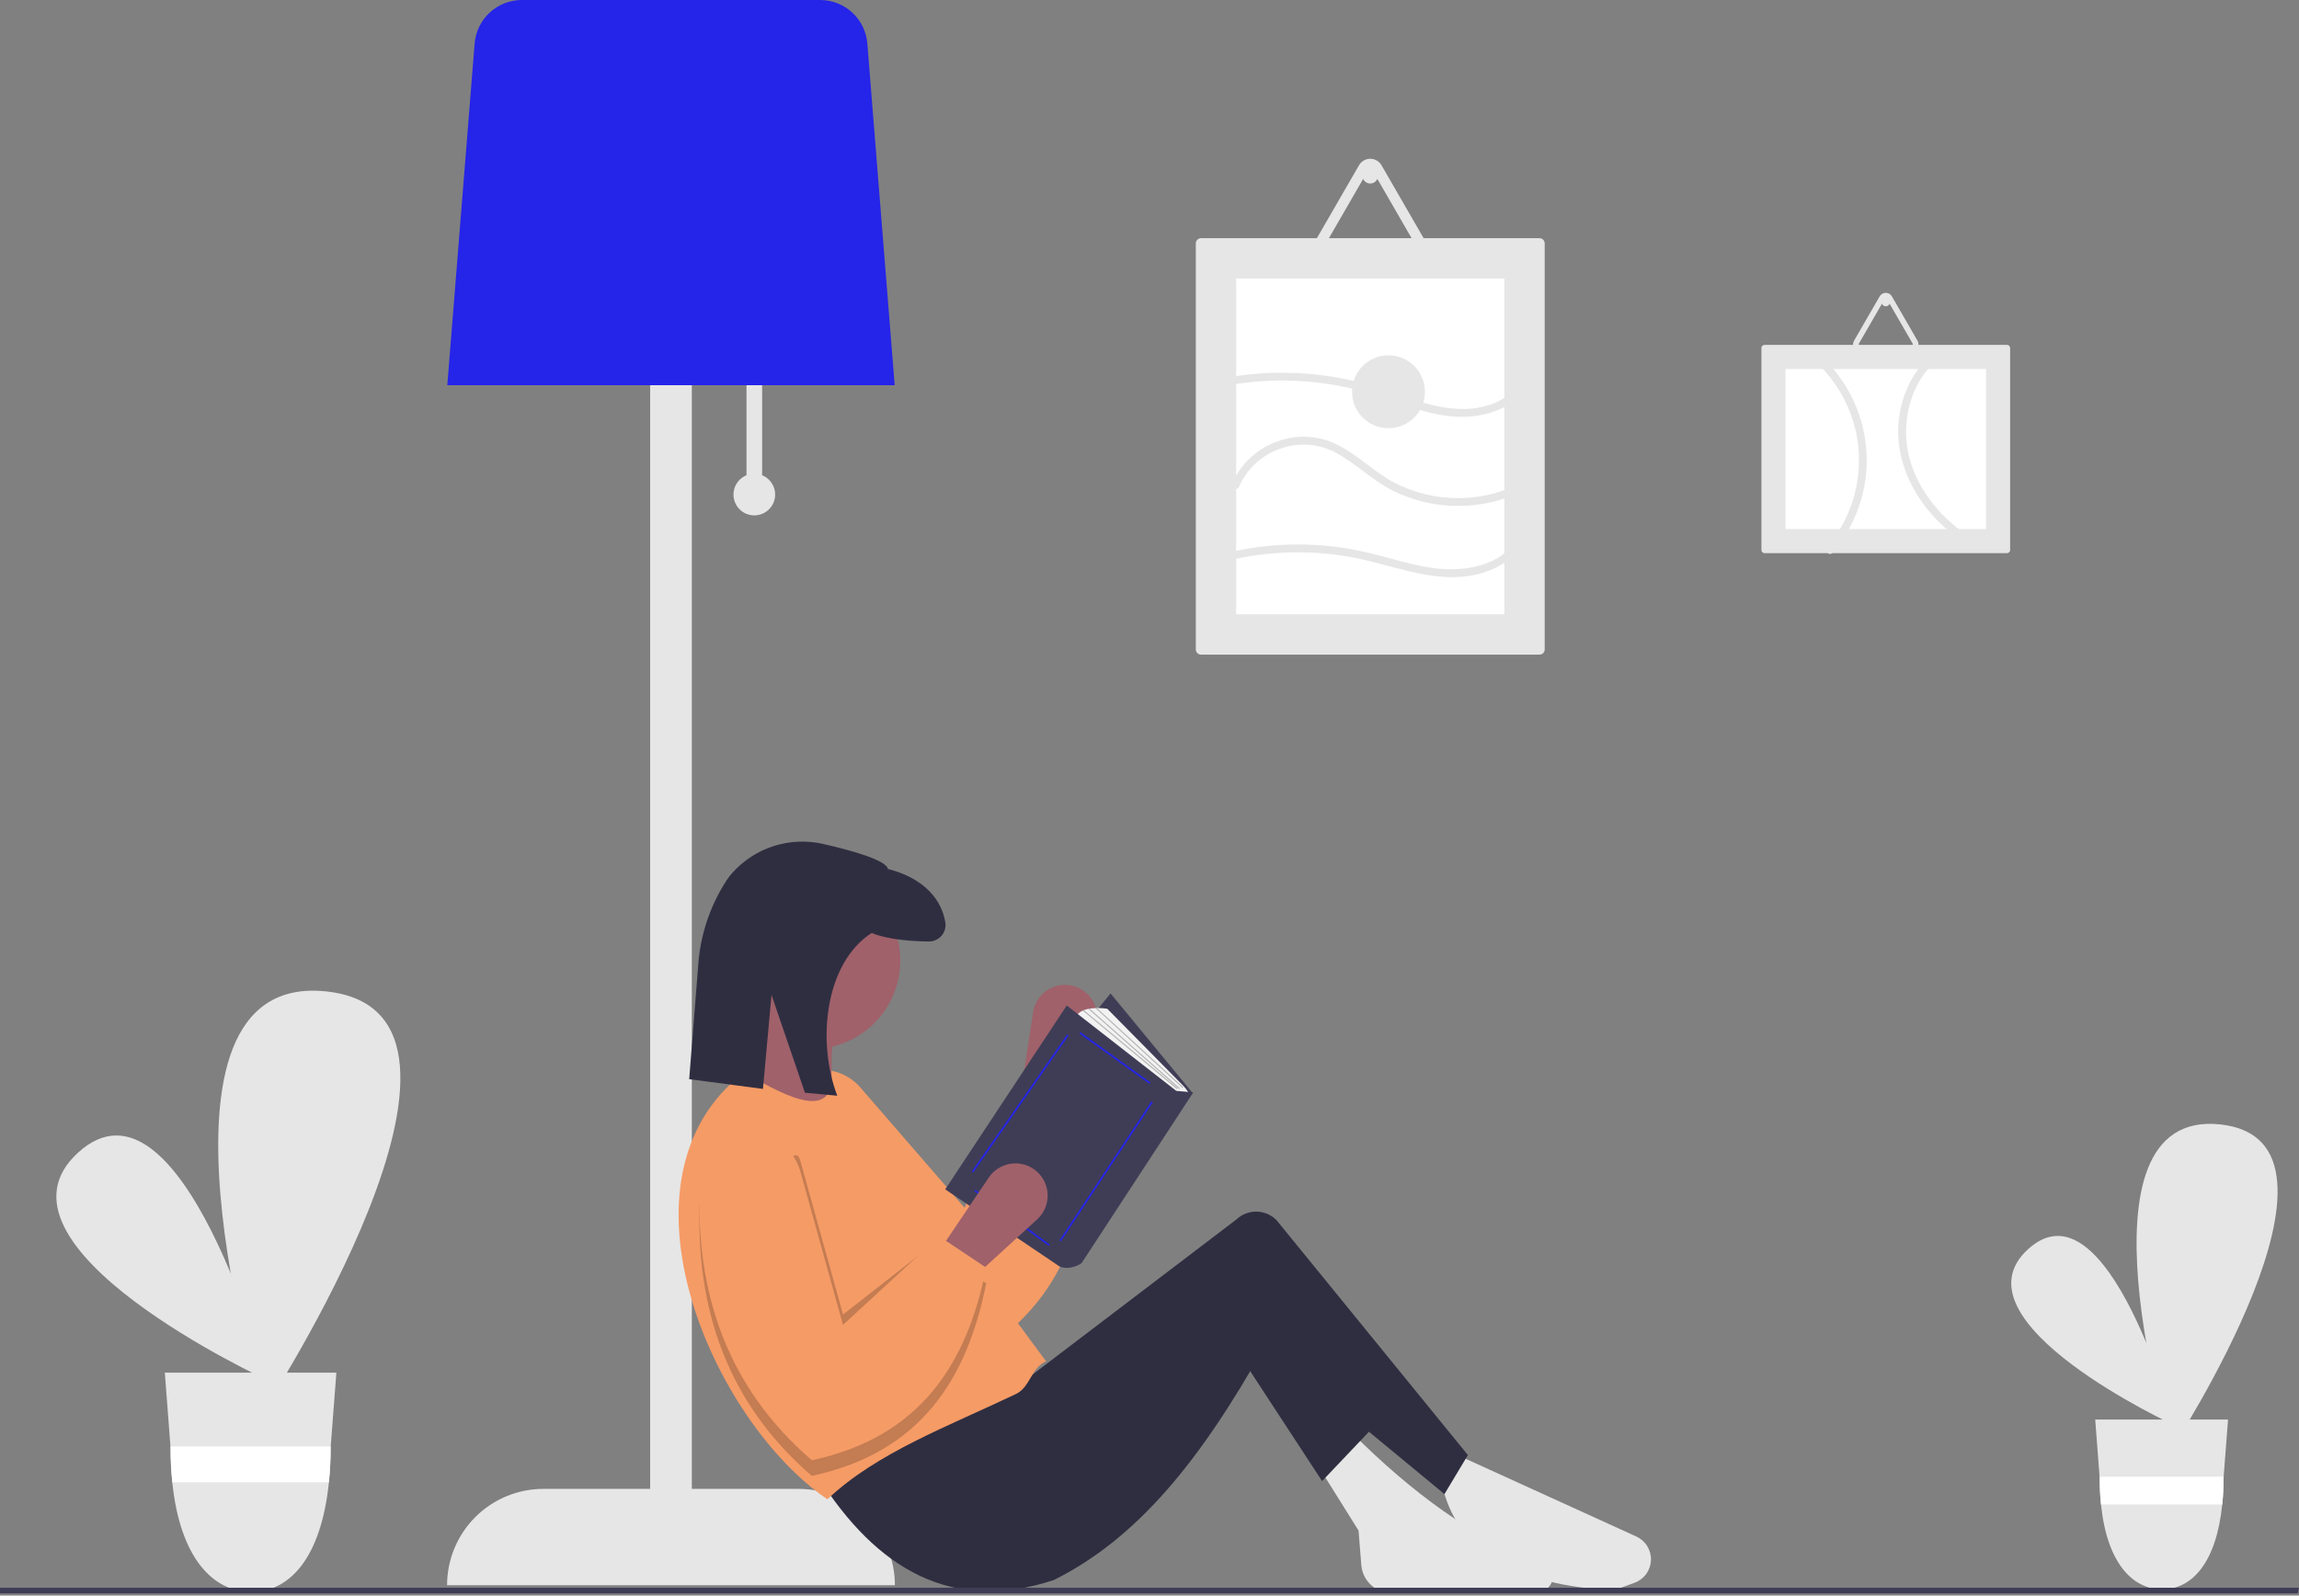 <svg width="883" height="613" viewBox="0 0 883 613" fill="none" xmlns="http://www.w3.org/2000/svg">
<rect x="0" y="0" width="883" height="613" fill="#808080" stroke="none"/>
<g clip-path="url(#clip0)">
<path d="M102.896 530.318C102.896 530.318 -9.41 478.618 30.043 442.766C69.496 406.914 102.896 530.318 102.896 530.318Z" fill="#E6E6E6"/>
<path d="M100.941 542.382C100.941 542.382 49.321 372.775 125.334 380.886C201.346 388.998 100.941 542.382 100.941 542.382Z" fill="#E6E6E6"/>
<path d="M63.305 527.34L65.471 555.711L65.506 556.201C65.504 560.632 65.727 565.059 66.176 569.467C69.117 598.406 81.755 611.595 96.525 611.595C111.296 611.595 123.384 598.406 126.324 569.467C126.773 565.059 126.997 560.632 126.995 556.201L127.012 555.806L127.02 555.711L129.196 527.34H63.305Z" fill="#E6E6E6"/>
<path d="M127.02 555.711L127.012 555.806L126.995 556.201C126.997 560.632 126.773 565.059 126.324 569.467H66.176C65.727 565.059 65.504 560.632 65.506 556.201L65.471 555.711H127.02Z" fill="white"/>
<path d="M835.384 547.669C835.384 547.669 748.435 507.642 778.98 479.885C809.525 452.127 835.384 547.669 835.384 547.669Z" fill="#E6E6E6"/>
<path d="M833.871 557.009C833.871 557.009 793.906 425.697 852.756 431.977C911.606 438.256 833.871 557.009 833.871 557.009Z" fill="#E6E6E6"/>
<path d="M804.732 545.363L806.409 567.329L806.436 567.708C806.434 571.138 806.607 574.566 806.955 577.979C809.231 600.384 819.016 610.595 830.452 610.595C841.887 610.595 851.246 600.384 853.522 577.979C853.87 574.566 854.043 571.138 854.042 567.708L854.055 567.402L854.061 567.329L855.746 545.363H804.732Z" fill="#E6E6E6"/>
<path d="M854.061 567.329L854.055 567.402L854.042 567.708C854.043 571.138 853.87 574.566 853.522 577.979H806.955C806.607 574.566 806.434 571.138 806.436 567.708L806.409 567.329H854.061Z" fill="white"/>
<path d="M292.716 182.587V144H286.716V182.587C284.995 183.283 283.57 184.556 282.684 186.188C281.799 187.82 281.509 189.709 281.863 191.531C282.218 193.354 283.195 194.996 284.628 196.177C286.061 197.357 287.859 198.003 289.716 198.003C291.573 198.003 293.371 197.357 294.804 196.177C296.237 194.996 297.214 193.354 297.569 191.531C297.923 189.709 297.633 187.82 296.748 186.188C295.862 184.556 294.437 183.283 292.716 182.587Z" fill="#E6E6E6"/>
<path d="M306.716 572H265.716V74H249.716V572H208.716C203.857 572 199.046 572.957 194.557 574.816C190.068 576.676 185.989 579.401 182.553 582.837C179.117 586.273 176.392 590.352 174.533 594.841C172.673 599.33 171.716 604.141 171.716 609V609H343.716V609C343.716 604.141 342.759 599.33 340.9 594.841C339.04 590.352 336.315 586.273 332.879 582.837C329.443 579.401 325.364 576.676 320.875 574.816C316.386 572.957 311.575 572 306.716 572V572Z" fill="#E6E6E6"/>
<path d="M171.799 148H343.633L333.125 16.66C332.741 12.131 330.676 7.91 327.337 4.827C323.997 1.743 319.624 0.022 315.079 0H200.353C195.808 0.022 191.435 1.743 188.096 4.827C184.756 7.91 182.691 12.131 182.307 16.66L171.799 148Z" fill="#2524E9"/>
<path d="M411.055 378.52C409.439 378.251 407.785 378.306 406.19 378.681C404.595 379.057 403.091 379.746 401.764 380.708C400.438 381.67 399.315 382.885 398.463 384.285C397.61 385.684 397.044 387.239 396.797 388.859L391.959 420.607L408.419 424.973L420.48 395.392C421.181 393.673 421.486 391.819 421.373 389.966C421.259 388.113 420.73 386.31 419.825 384.689C418.92 383.069 417.661 381.673 416.143 380.605C414.625 379.537 412.886 378.824 411.055 378.52Z" fill="#A0616A"/>
<path d="M410.747 420.548C419.882 456.85 415.951 490.054 381.935 516.124C341.136 504.878 314 477.743 297.444 438.306C296.415 435.854 295.893 433.219 295.91 430.56C295.927 427.901 296.483 425.272 297.544 422.834C298.605 420.395 300.149 418.197 302.083 416.372C304.017 414.547 306.301 413.132 308.797 412.214V412.214C312.547 410.835 316.628 410.631 320.496 411.628C324.365 412.625 327.839 414.777 330.455 417.796L370.487 464L389.266 417.411L410.747 420.548Z" fill="#F59B66"/>
<path d="M619.788 611.007C582.535 609.028 559.393 596.237 553.788 570.007L559.788 559.007L628.483 590.301C630.217 591.091 631.677 592.379 632.677 594.001C633.678 595.623 634.173 597.506 634.101 599.41C634.029 601.315 633.391 603.154 632.271 604.696C631.15 606.237 629.596 607.411 627.807 608.067L619.788 611.007Z" fill="#E6E6E6"/>
<path d="M591.003 611.269C571.647 610.683 553.032 610.865 535.394 612.059C532.3 612.271 529.248 611.254 526.899 609.229C524.55 607.204 523.094 604.335 522.847 601.243L521.788 588.007L506.788 564.007L519.788 551.007C541.635 572.766 565.595 591.042 594.051 601.906C594.966 602.533 595.653 603.439 596.009 604.488C596.366 605.538 596.373 606.674 596.03 607.729C595.687 608.783 595.012 609.697 594.106 610.335C593.199 610.974 592.111 611.301 591.003 611.269V611.269Z" fill="#E6E6E6"/>
<path d="M485.788 517.007C461.072 561.233 436.763 591.047 404.788 607.007C365.449 619.991 336.698 602.789 314.288 567.507L379.288 524.507L388.788 534.007L474.886 468.488C476.989 466.497 479.793 465.416 482.689 465.481C485.584 465.545 488.337 466.75 490.35 468.832L563.788 559.007L554.788 574.007L485.788 517.007Z" fill="#2F2E41"/>
<path d="M507.788 569.007L473.788 517.007L481.788 502.007L526.788 549.007L507.788 569.007Z" fill="#2F2E41"/>
<path d="M311.788 403.007C330.566 403.007 345.788 387.785 345.788 369.007C345.788 350.229 330.566 335.007 311.788 335.007C293.01 335.007 277.788 350.229 277.788 369.007C277.788 387.785 293.01 403.007 311.788 403.007Z" fill="#A0616A"/>
<path d="M320.788 432.007L282.788 419.007C288.411 410.071 290.876 399.508 289.788 389.007H320.788C319.025 404.265 318.761 418.736 320.788 432.007Z" fill="#A0616A"/>
<path d="M401.788 523.007C396.091 525.346 395.675 532.93 390.288 535.507C364.248 547.966 336.699 558.075 317.788 576.007C273.595 545.997 232.633 452.789 285.788 412.007C303.932 422.624 320.139 430.222 319.788 412.007L401.788 523.007Z" fill="#F59B66"/>
<path opacity="0.2" d="M378.788 483.007L360.288 476.507L323.788 505.007L307.426 446.104C306.291 442.018 304.452 444.089 301.812 446.927C299.06 444.379 295.637 442.672 291.946 442.006C288.256 441.34 284.452 441.744 280.983 443.169C277.514 444.594 274.525 446.981 272.368 450.049C270.211 453.116 268.976 456.737 268.81 460.483C266.863 503.21 279.748 539.357 311.788 567.007C353.695 558.034 371.48 529.72 378.788 493.007L376.807 491.686C377.537 488.849 378.197 485.956 378.788 483.007Z" fill="black"/>
<path d="M316.363 324.281C327.578 326.843 340.343 330.473 341.059 333.848C352.595 336.755 361.303 343.719 363.081 354.335C363.23 355.252 363.175 356.191 362.922 357.085C362.668 357.98 362.222 358.807 361.613 359.51C361.005 360.213 360.251 360.774 359.402 361.154C358.554 361.534 357.632 361.723 356.703 361.708C350.429 361.627 341.01 361.026 334.791 358.428C316.724 370.07 313.692 400.347 321.582 420.956L309.166 419.818L296.321 382.216L293.04 418.34L264.707 414.594L268.357 368.529C269.478 357.672 273.173 347.239 279.135 338.096C279.754 337.178 280.431 336.3 281.163 335.469C285.473 330.599 291.021 326.988 297.219 325.018C303.417 323.048 310.032 322.793 316.363 324.281V324.281Z" fill="#2F2E41"/>
<path d="M380.285 438.428L411.402 475.011L458.078 419.925L426.54 381.659L380.285 438.428Z" fill="#3F3D56"/>
<path d="M450.088 421.187L413.084 390.91C415.186 385.864 425.279 387.546 425.279 387.546L454.245 416.912C455.254 417.935 456.119 419.09 456.816 420.346V420.346L450.088 421.187Z" fill="#F2F2F2"/>
<path d="M451.77 419.084L409.72 386.285L363.044 456.93L406.987 486.575C411.192 488.257 415.397 485.314 415.397 485.314L458.288 419.715L451.77 419.084Z" fill="#3F3D56"/>
<path d="M414.964 396.522L414.566 397.076L441.48 416.416L441.878 415.863L414.964 396.522Z" fill="#2524E9"/>
<path d="M442.235 423.101L406.912 476.505L407.481 476.881L442.803 423.477L442.235 423.101Z" fill="#2524E9"/>
<path d="M374.603 457.071L374.199 457.62L402.787 478.654L403.191 478.105L374.603 457.071Z" fill="#2524E9"/>
<path d="M409.861 397.444L373.277 450.007L373.836 450.396L410.42 397.833L409.861 397.444Z" fill="#2524E9"/>
<path d="M421.161 387.13L420.877 387.439L454.151 417.977L454.435 417.668L421.161 387.13Z" fill="#B3B3B3"/>
<path d="M418.389 387.391L418.111 387.707L452.887 418.407L453.165 418.092L418.389 387.391Z" fill="#B3B3B3"/>
<path d="M416.214 388.003L415.944 388.326L452.045 418.418L452.314 418.095L416.214 388.003Z" fill="#B3B3B3"/>
<path d="M397.081 449.168C395.736 448.232 394.219 447.573 392.617 447.228C391.015 446.884 389.36 446.861 387.749 447.162C386.139 447.462 384.604 448.08 383.233 448.978C381.863 449.877 380.685 451.039 379.768 452.397L361.788 479.007L374.788 490.007L398.364 468.451C399.734 467.199 400.805 465.654 401.496 463.932C402.188 462.209 402.483 460.353 402.36 458.501C402.237 456.649 401.698 454.848 400.785 453.233C399.871 451.617 398.605 450.228 397.081 449.168V449.168Z" fill="#A0616A"/>
<path d="M378.788 487.007C371.48 523.721 353.695 552.034 311.788 561.007C279.748 533.357 266.863 497.21 268.81 454.484C268.931 451.827 269.589 449.223 270.744 446.827C271.9 444.432 273.529 442.296 275.532 440.548C277.536 438.799 279.874 437.475 282.403 436.655C284.933 435.835 287.603 435.536 290.251 435.776V435.776C294.23 436.138 298.005 437.703 301.073 440.262C304.141 442.821 306.357 446.254 307.426 450.104L323.788 509.007L360.725 474.965L378.788 487.007Z" fill="#F59B66"/>
<path d="M882.556 612.148H0V609.966H882.951L882.556 612.148Z" fill="#3F3D56"/>
<path d="M461.288 91.507C460.758 91.507 460.249 91.718 459.874 92.093C459.499 92.468 459.288 92.977 459.288 93.507V249.507C459.288 250.037 459.499 250.545 459.874 250.92C460.249 251.295 460.758 251.506 461.288 251.507H591.288C591.818 251.506 592.327 251.295 592.702 250.92C593.076 250.545 593.287 250.037 593.288 249.507V93.507C593.287 92.977 593.076 92.468 592.702 92.093C592.327 91.718 591.818 91.507 591.288 91.507H461.288Z" fill="#E6E6E6"/>
<path d="M474.788 236.007H577.788V107.007H474.788V236.007Z" fill="white"/>
<path d="M677.721 132.507C677.404 132.507 677.101 132.633 676.877 132.857C676.653 133.081 676.527 133.384 676.527 133.701V211.313C676.527 211.629 676.653 211.933 676.877 212.157C677.101 212.381 677.404 212.506 677.721 212.507H770.855C771.172 212.506 771.475 212.381 771.699 212.157C771.923 211.933 772.049 211.629 772.049 211.313V133.701C772.049 133.384 771.923 133.081 771.699 132.857C771.475 132.633 771.172 132.507 770.855 132.507L677.721 132.507Z" fill="#E6E6E6"/>
<path d="M685.781 141.761V203.253H762.796V141.761H685.781Z" fill="white"/>
<path d="M544.475 102.507H508.102C507.223 102.51 506.358 102.282 505.596 101.844C504.834 101.405 504.201 100.774 503.762 100.013C503.322 99.251 503.092 98.388 503.093 97.508C503.095 96.629 503.329 95.766 503.771 95.007L521.958 63.507C521.973 63.481 521.988 63.455 522.003 63.429C522.401 62.759 522.951 62.193 523.609 61.776C524.267 61.359 525.014 61.104 525.79 61.031L525.816 61.028C525.972 61.014 526.129 61.007 526.288 61.007C527.167 61.002 528.031 61.23 528.792 61.67C529.553 62.109 530.183 62.743 530.618 63.507L548.805 95.007C549.243 95.767 549.474 96.629 549.474 97.507C549.474 98.385 549.243 99.247 548.805 100.007C548.366 100.767 547.735 101.398 546.974 101.837C546.214 102.276 545.352 102.507 544.475 102.507V102.507ZM507.098 97.502C507.099 97.679 507.147 97.853 507.235 98.007C507.322 98.16 507.448 98.287 507.6 98.375C507.752 98.463 507.926 98.509 508.102 98.507H544.474C544.65 98.509 544.824 98.463 544.976 98.375C545.128 98.287 545.254 98.16 545.341 98.007C545.429 97.853 545.477 97.68 545.478 97.502C545.477 97.328 545.43 97.157 545.341 97.007L527.154 65.507C527.066 65.355 526.94 65.229 526.788 65.141C526.636 65.053 526.464 65.007 526.288 65.007C526.112 65.007 525.94 65.053 525.788 65.141C525.636 65.229 525.51 65.355 525.422 65.507L507.235 97.007C507.146 97.157 507.099 97.328 507.098 97.502V97.502Z" fill="#E6E6E6"/>
<path d="M526.288 70.507C527.945 70.507 529.288 69.164 529.288 67.507C529.288 65.85 527.945 64.507 526.288 64.507C524.631 64.507 523.288 65.85 523.288 67.507C523.288 69.164 524.631 70.507 526.288 70.507Z" fill="#E6E6E6"/>
<path d="M734.148 135.007H714.428C713.951 135.009 713.483 134.885 713.069 134.647C712.656 134.41 712.313 134.067 712.075 133.655C711.836 133.242 711.711 132.773 711.712 132.297C711.713 131.82 711.84 131.352 712.08 130.941L721.94 113.862L721.965 113.82C722.18 113.457 722.479 113.15 722.835 112.924C723.192 112.698 723.597 112.559 724.018 112.52L724.032 112.519C724.116 112.511 724.202 112.507 724.288 112.507C724.764 112.504 725.233 112.628 725.646 112.866C726.058 113.105 726.4 113.448 726.636 113.862L736.496 130.941C736.734 131.353 736.859 131.82 736.859 132.296C736.859 132.772 736.734 133.239 736.496 133.651C736.258 134.063 735.915 134.406 735.503 134.644C735.091 134.882 734.624 135.007 734.148 135.007V135.007ZM713.883 132.293C713.884 132.39 713.91 132.484 713.958 132.567C714.005 132.65 714.073 132.719 714.156 132.767C714.238 132.815 714.332 132.839 714.428 132.838H734.148C734.243 132.839 734.337 132.815 734.42 132.767C734.503 132.719 734.571 132.65 734.618 132.567C734.666 132.484 734.691 132.39 734.692 132.294C734.692 132.199 734.666 132.107 734.618 132.025L724.758 114.947C724.71 114.864 724.642 114.796 724.559 114.748C724.477 114.701 724.383 114.676 724.288 114.676C724.193 114.676 724.099 114.701 724.017 114.748C723.934 114.796 723.866 114.864 723.818 114.947L713.958 132.025C713.91 132.106 713.884 132.199 713.883 132.293V132.293Z" fill="#E6E6E6"/>
<path d="M724.288 117.658C725.186 117.658 725.914 116.929 725.914 116.031C725.914 115.133 725.186 114.405 724.288 114.405C723.39 114.405 722.661 115.133 722.661 116.031C722.661 116.929 723.39 117.658 724.288 117.658Z" fill="#E6E6E6"/>
<path d="M475.966 186.888C477.403 183.588 479.498 180.616 482.122 178.153C484.746 175.689 487.844 173.787 491.228 172.561C494.747 171.202 498.518 170.62 502.282 170.855C506.047 171.089 509.717 172.134 513.04 173.918C520.844 178.059 527.082 184.571 535.008 188.534C542.714 192.352 551.194 194.35 559.794 194.373C569.531 194.449 579.116 191.961 587.587 187.159C587.916 186.951 588.152 186.624 588.244 186.246C588.336 185.868 588.278 185.468 588.082 185.132C587.885 184.796 587.566 184.55 587.191 184.445C586.816 184.339 586.415 184.384 586.073 184.569C578.396 188.871 569.773 191.207 560.974 191.368C552.175 191.53 543.473 189.512 535.643 185.494C527.692 181.325 521.392 174.594 513.292 170.687C509.853 169.019 506.118 168.049 502.302 167.835C498.486 167.621 494.665 168.166 491.061 169.44C487.055 170.783 483.38 172.963 480.279 175.833C477.178 178.704 474.722 182.2 473.073 186.09C472.345 187.877 475.246 188.655 475.966 186.888V186.888Z" fill="#E6E6E6"/>
<path d="M473.596 214.931C490.244 211.214 507.514 211.274 524.136 215.106C538.903 218.53 554.146 224.691 569.37 220.096C576.172 218.043 582.405 213.938 585.9 207.619C586.835 205.928 584.245 204.413 583.309 206.105C576.73 218.002 561.317 220.009 549.143 218.057C541.009 216.753 533.169 214.138 525.163 212.266C507.95 208.23 490.046 208.152 472.798 212.038C470.915 212.458 471.712 215.351 473.596 214.931V214.931Z" fill="#E6E6E6"/>
<path d="M472.515 147.872C488.478 145.157 504.827 145.739 520.557 149.581C535.252 153.182 549.616 161.407 565.154 159.986C572.348 159.329 579.47 156.683 584.357 151.18C585.635 149.74 583.52 147.611 582.235 149.058C578.02 153.806 571.947 156.266 565.717 156.931C558.535 157.697 551.479 156.209 544.643 154.095C537.077 151.755 529.726 148.791 522.034 146.857C505.577 142.724 488.437 142.085 471.717 144.979C469.818 145.303 470.623 148.195 472.515 147.872V147.872Z" fill="#E6E6E6"/>
<path d="M699.192 140.747C706.089 147.81 710.847 156.681 712.914 166.334C714.504 174.013 714.325 181.954 712.39 189.553C710.455 197.153 706.815 204.212 701.746 210.196C700.503 211.659 702.616 213.791 703.868 212.317C710.773 204.181 715.183 194.225 716.566 183.644C717.575 175.476 716.727 167.186 714.086 159.391C711.445 151.597 707.079 144.499 701.313 138.626C699.959 137.245 697.839 139.367 699.192 140.747Z" fill="#E6E6E6"/>
<path d="M744.203 134.346C735.009 141.089 729.861 151.973 729.137 163.231C728.384 174.944 732.851 186.257 740.045 195.351C744.242 200.588 749.256 205.114 754.893 208.755C756.513 209.815 758.018 207.219 756.407 206.165C747.223 200.155 739.364 191.618 735.19 181.374C733.155 176.508 732.101 171.288 732.086 166.013C732.071 160.739 733.096 155.514 735.103 150.636C737.351 145.201 741.016 140.47 745.717 136.936C747.258 135.806 745.763 133.202 744.203 134.346V134.346Z" fill="#E6E6E6"/>
<path d="M533.288 164.507C541.02 164.507 547.288 158.239 547.288 150.507C547.288 142.775 541.02 136.507 533.288 136.507C525.556 136.507 519.288 142.775 519.288 150.507C519.288 158.239 525.556 164.507 533.288 164.507Z" fill="#E6E6E6"/>
</g>
<defs>
<clipPath id="clip0">
<rect width="882.951" height="612.148" fill="white"/>
</clipPath>
</defs>
</svg>
